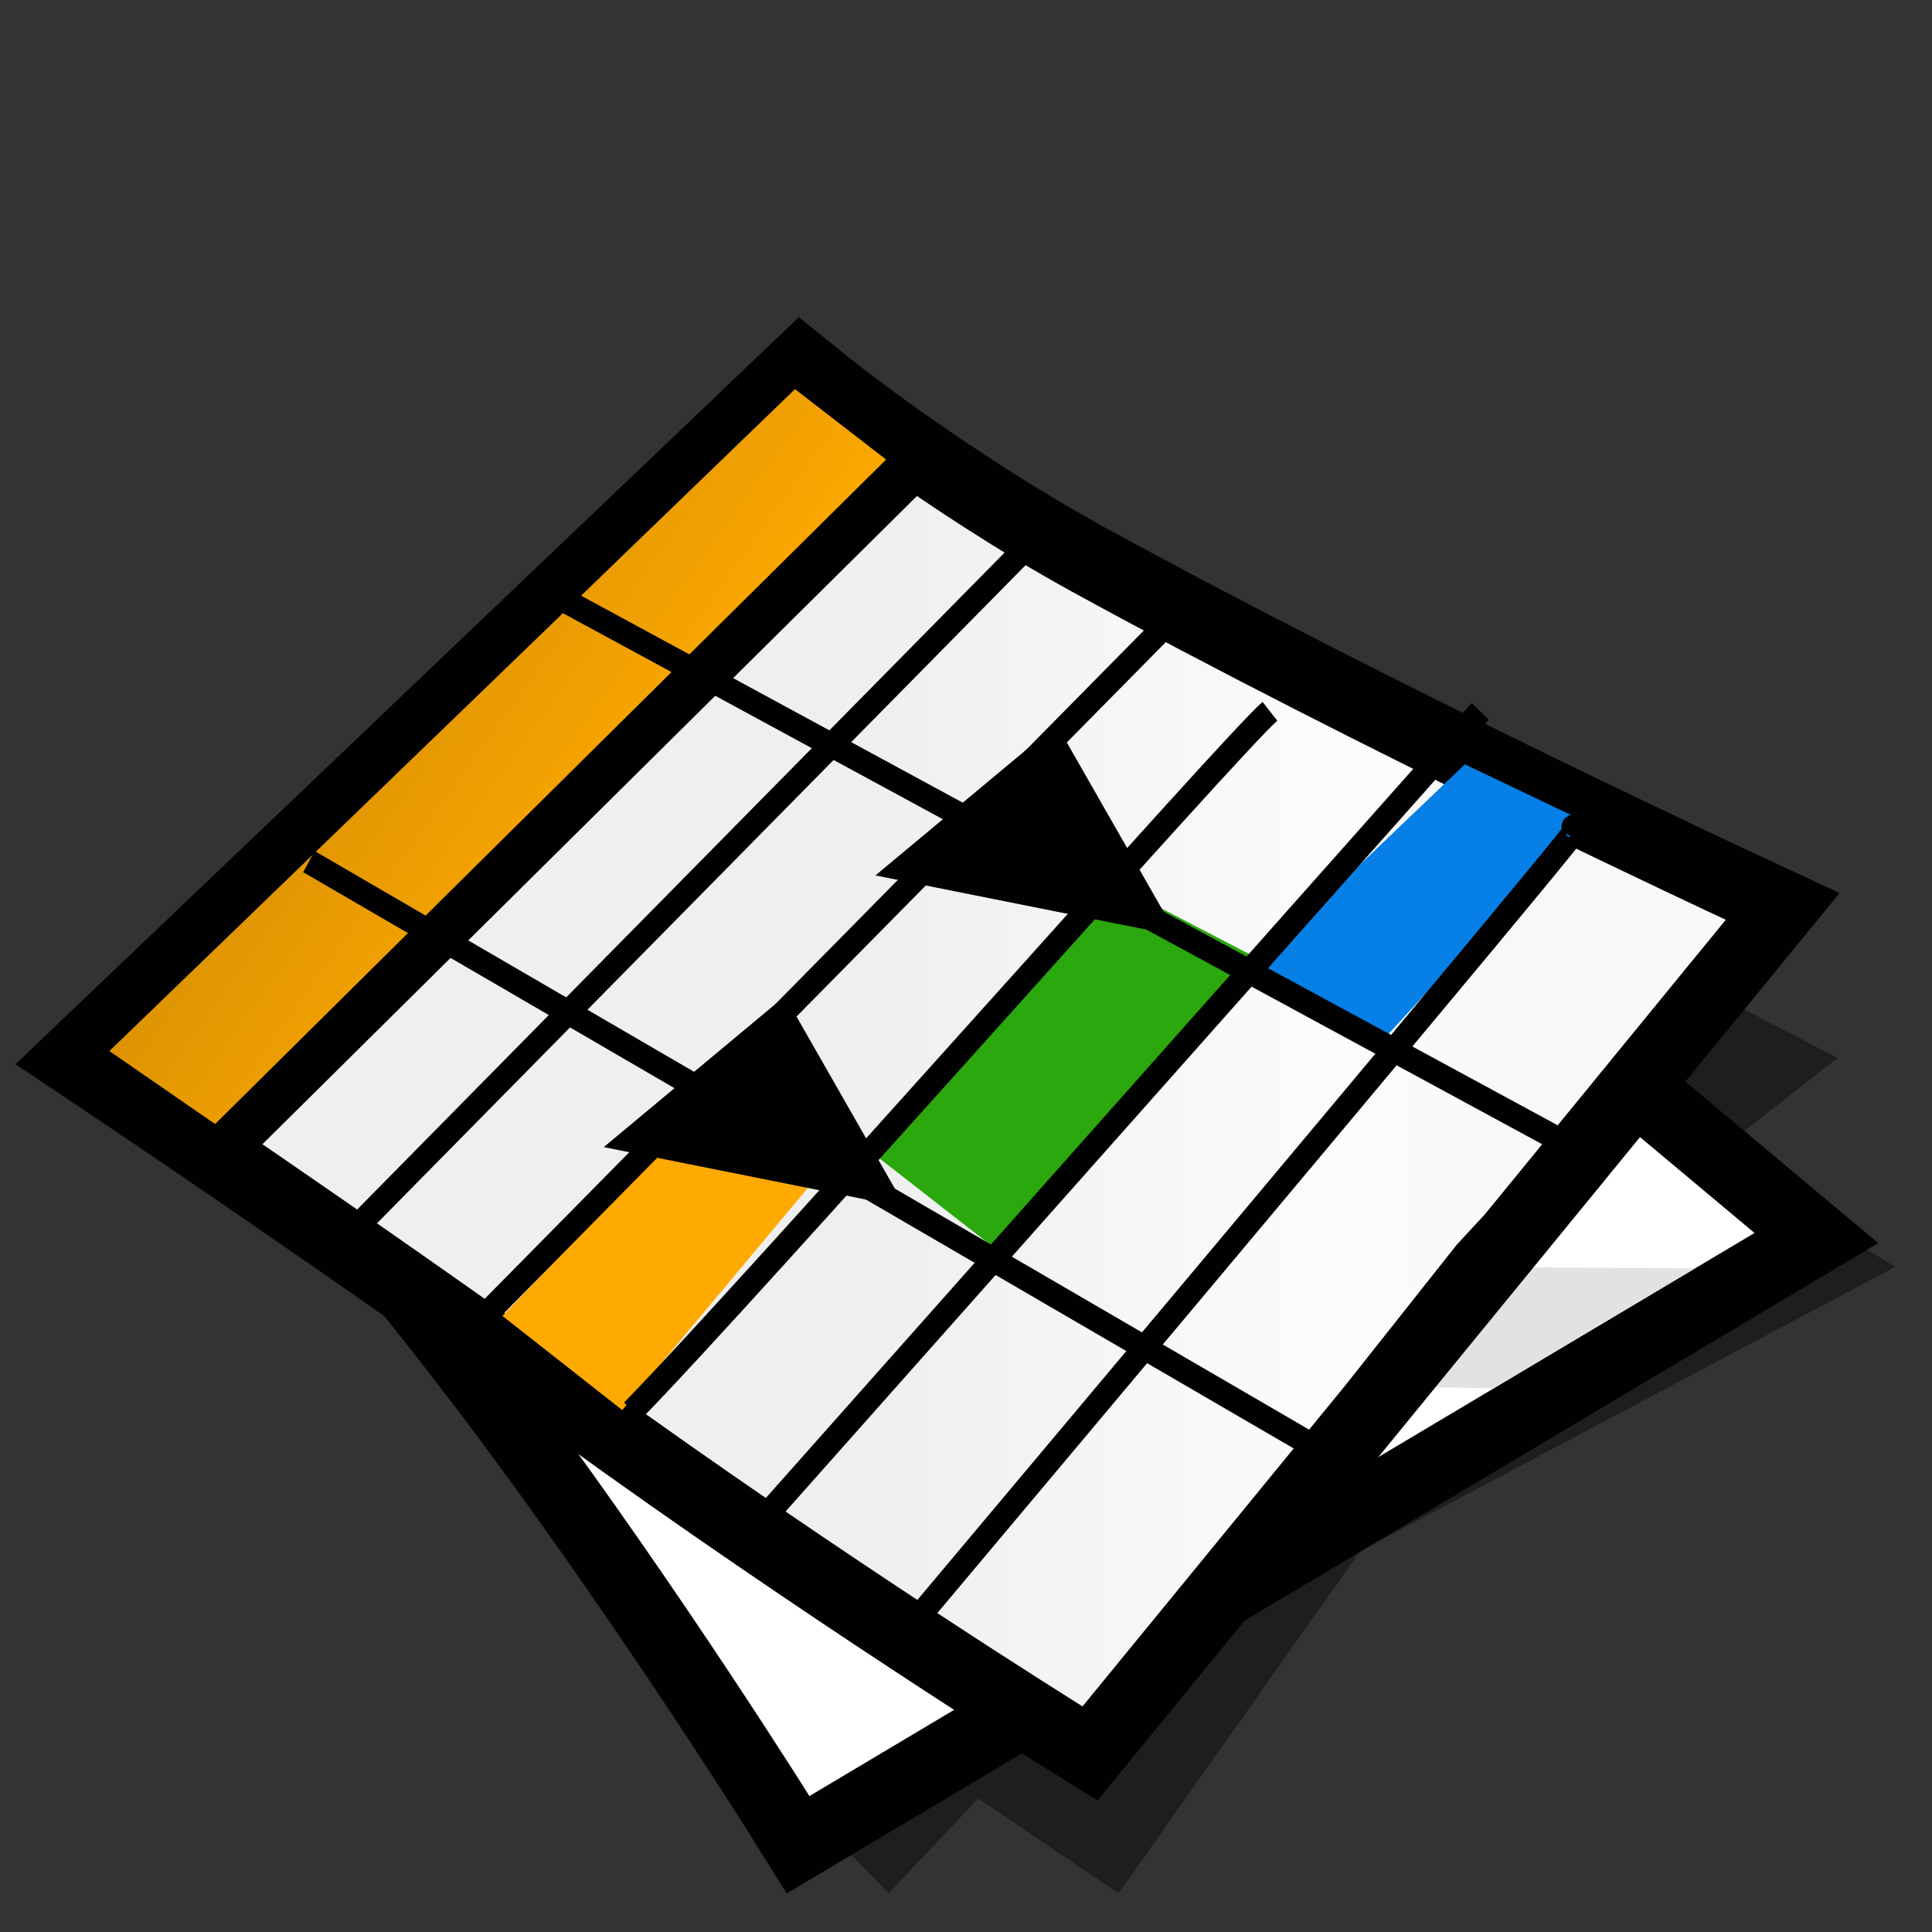 <?xml version="1.0" encoding="UTF-8" standalone="yes"?>
<svg version="1.1" width="64" height="64" color-interpolation="linearRGB"
     xmlns:svg="http://www.w3.org/2000/svg" xmlns="http://www.w3.org/2000/svg">
 <rect width="100%" height="100%" fill="#333333" stroke="none"/>
 <g>
  <path style="fill:#010101; fill-opacity:0.42"
        d="M33.22 76.3L35.68 78.76L39.52 74.85L45.52 78.76L55.86 64.64L78.76 52.92L72.6 49.22L75.06 51.68L44.3 66.46L33.22 76.3z
           M71.38 48L76.3 44.3L71.38 41.84L67.68 45.52L71.38 48z"
        transform="matrix(0.774,0,0,0.803,1.82,-0.527)"
  />
  <path style="fill:none; stroke:#010101; stroke-width:6"
        d="M7.67 43.06C7.67 43.06 14.6 50.46 20.75 58.46C26.91 66.46 32.29 74.75 32.29 74.75L72.74 51.52L39.38 24.6L7.67 43.06z"
        transform="matrix(0.774,0,0,0.803,1.82,-0.527)"
  />
  <radialGradient id="gradient0" gradientUnits="userSpaceOnUse" cx="0" cy="0" r="64" gradientTransform="matrix(0.179,0,0,0.08,61.132,88.853)">
   <stop offset="0.482" stop-color="#f1f1f1"/>
   <stop offset="1" stop-color="#ffffff"/>
  </radialGradient>
  <path style="fill:url(#gradient0)"
        d="M7.67 43.06C7.67 43.06 14.6 50.46 20.75 58.46C26.91 66.46 32.29 74.75 32.29 74.75L72.74 51.52L39.38 24.6L7.67 43.06z"
        transform="matrix(0.774,0,0,0.803,1.82,-0.527)"
  />
  <path style="fill:#e2e2e2"
        d="M61.56 57.93L56.6 57.84L60.3 52.92L70.19 52.98L61.56 57.93z"
        transform="matrix(0.774,0,0,0.803,1.82,-0.527)"
  />
  <path style="fill:none; stroke:#010101; stroke-width:6"
        d="M3.2 44.14C3.2 44.14 13.47 50.77 23.38 57.67C33.76 64.92 43.98 71.05 43.98 71.05L71.51 38.6C71.51 38.6 55.92 31.62 43.52 25.06C37.13 21.67 32 17.67 32 17.67L3.2 44.14z"
        transform="matrix(0.774,0,0,0.803,1.82,-0.527)"
  />
  <linearGradient id="gradient1" gradientUnits="userSpaceOnUse" x1="35.2" y1="59.42" x2="62.1" y2="59.42">
   <stop offset="0" stop-color="#efefef"/>
   <stop offset="0.737" stop-color="#fcfcfc"/>
   <stop offset="1" stop-color="#f8f8f8"/>
  </linearGradient>
  <path style="fill:url(#gradient1)"
        d="M3.2 44.14C3.2 44.14 13.47 50.77 23.38 57.67C33.76 64.92 43.98 71.05 43.98 71.05L55.2 57.84L60 52L61.2 50.75L71.51 38.6C71.51 38.6 55.92 31.62 43.52 25.06C37.13 21.67 32 17.67 32 17.67L3.2 44.14z"
        transform="matrix(0.774,0,0,0.803,1.82,-0.527)"
  />
  <linearGradient id="gradient2" gradientUnits="userSpaceOnUse" x1="34.25" y1="-27.76" x2="68.94" y2="-2.03">
   <stop offset="0" stop-color="#b77a04"/>
   <stop offset="0.694" stop-color="#ffaa00"/>
   <stop offset="1" stop-color="#ffaa00"/>
  </linearGradient>
  <path style="fill:url(#gradient2)"
        d="M17 44L24 37L28 39L21 47L17 44z"
        transform="matrix(0.992,0,0,1.039,-0.22,-2.123)"
  />
  <linearGradient id="gradient3" gradientUnits="userSpaceOnUse" x1="65.78" y1="3.95" x2="76.91" y2="13.46">
   <stop offset="0" stop-color="#2aa80d"/>
   <stop offset="0.467" stop-color="#049d04"/>
   <stop offset="1" stop-color="#076602"/>
  </linearGradient>
  <path style="fill:url(#gradient3)"
        d="M17 44L24 37L28 39L21 47L17 44z"
        transform="matrix(1.192,0,0,1.239,8.38,-16.523)"
  />
  <path style="fill:#0680e7"
        d="M17 44L24 37L28 39L21 47L17 44z"
        transform="matrix(0.983,0,0,0.939,24.934,-9.423)"
  />
  <path style="fill:none; stroke:#000000; stroke-width:1"
        d="M13.12 51.07L41.33 23.48"
        transform="matrix(0.774,0,0,0.803,1.82,-0.527)"
  />
  <path style="fill:none; stroke:#000000; stroke-width:1"
        d="M18.46 54.87L48 26"
        transform="matrix(0.774,0,0,0.803,1.82,-0.527)"
  />
  <path style="fill:none; stroke:#010101; stroke-width:1"
        d="M24.71 58.87C29.84 53.81 50.42 31.29 52 30"
        transform="matrix(0.774,0,0,0.803,1.82,-0.527)"
  />
  <path style="fill:none; stroke:#010101; stroke-width:1"
        d="M30.15 63.49L61 30"
        transform="matrix(0.774,0,0,0.803,1.82,-0.527)"
  />
  <path style="fill:none; stroke:#010101; stroke-width:1"
        d="M37.12 67.18C55.72 45.84 65.02 35.1 65.02 34.97C65.02 34.76 64.92 34.76 65.02 34.76C65.09 34.76 65.05 34.9 64.92 35.17"
        transform="matrix(0.774,0,0,0.803,1.82,-0.527)"
  />
  <linearGradient id="gradient4" gradientUnits="userSpaceOnUse" x1="34.25" y1="-27.76" x2="68.94" y2="-2.03">
   <stop offset="0" stop-color="#b77a04"/>
   <stop offset="0.694" stop-color="#ffaa00"/>
   <stop offset="1" stop-color="#ffaa00"/>
  </linearGradient>
  <path style="fill:url(#gradient4)"
        d="M0.71 44.14L31.55 15.37L37.12 19.52L6.97 48.3C6.97 48.3 4.88 46.92 0.71 44.14z"
        transform="matrix(0.747,0,0,0.773,2.84,0.94)"
  />
  <path style="fill:none; stroke:#010101; stroke-width:1"
        d="M10.87 36.2L54.04 60.41"
        transform="matrix(0.774,0,0,0.803,1.82,-0.527)"
  />
  <path style="fill:none; stroke:#010101; stroke-width:1"
        d="M21.63 25.33L65 48"
        transform="matrix(0.774,0,0,0.803,1.82,-0.527)"
  />
  <path style="fill:none; stroke:#000000; stroke-width:0; stroke-linejoin:bevel"
        d="M1.73 43.37L31.33 16.09L36.82 19.38C36.75 19.86 26.97 29.19 7.48 47.38"
        transform="matrix(0.774,0,0,0.803,1.82,-0.527)"
  />
  <path style="fill:none; stroke:#000000; stroke-width:0; stroke-linejoin:bevel"
        d="M0.71 44.14L31.55 15.37L37.12 19.52L6.97 48.3C6.97 48.3 4.88 46.92 0.71 44.14z"
        transform="matrix(0.774,0,0,0.803,1.82,-0.527)"
  />
  <path style="fill:none; stroke:#000000; stroke-width:2; stroke-linejoin:bevel"
        d="M0.71 44.14L31.55 15.37L37.12 19.52L6.97 48.3C6.97 48.3 4.88 46.92 0.71 44.14z"
        transform="matrix(0.774,0,0,0.803,1.82,-0.527)"
  />
  <path style="fill:#010101"
        d="M4 11L10 6L14 13L4 11z"
        transform="matrix(1,0,0,1,16,27)"
  />
  <path style="fill:#010101"
        d="M4 11L10 6L14 13L4 11z"
        transform="matrix(1,0,0,1,25,18)"
  />
 </g>
</svg>
